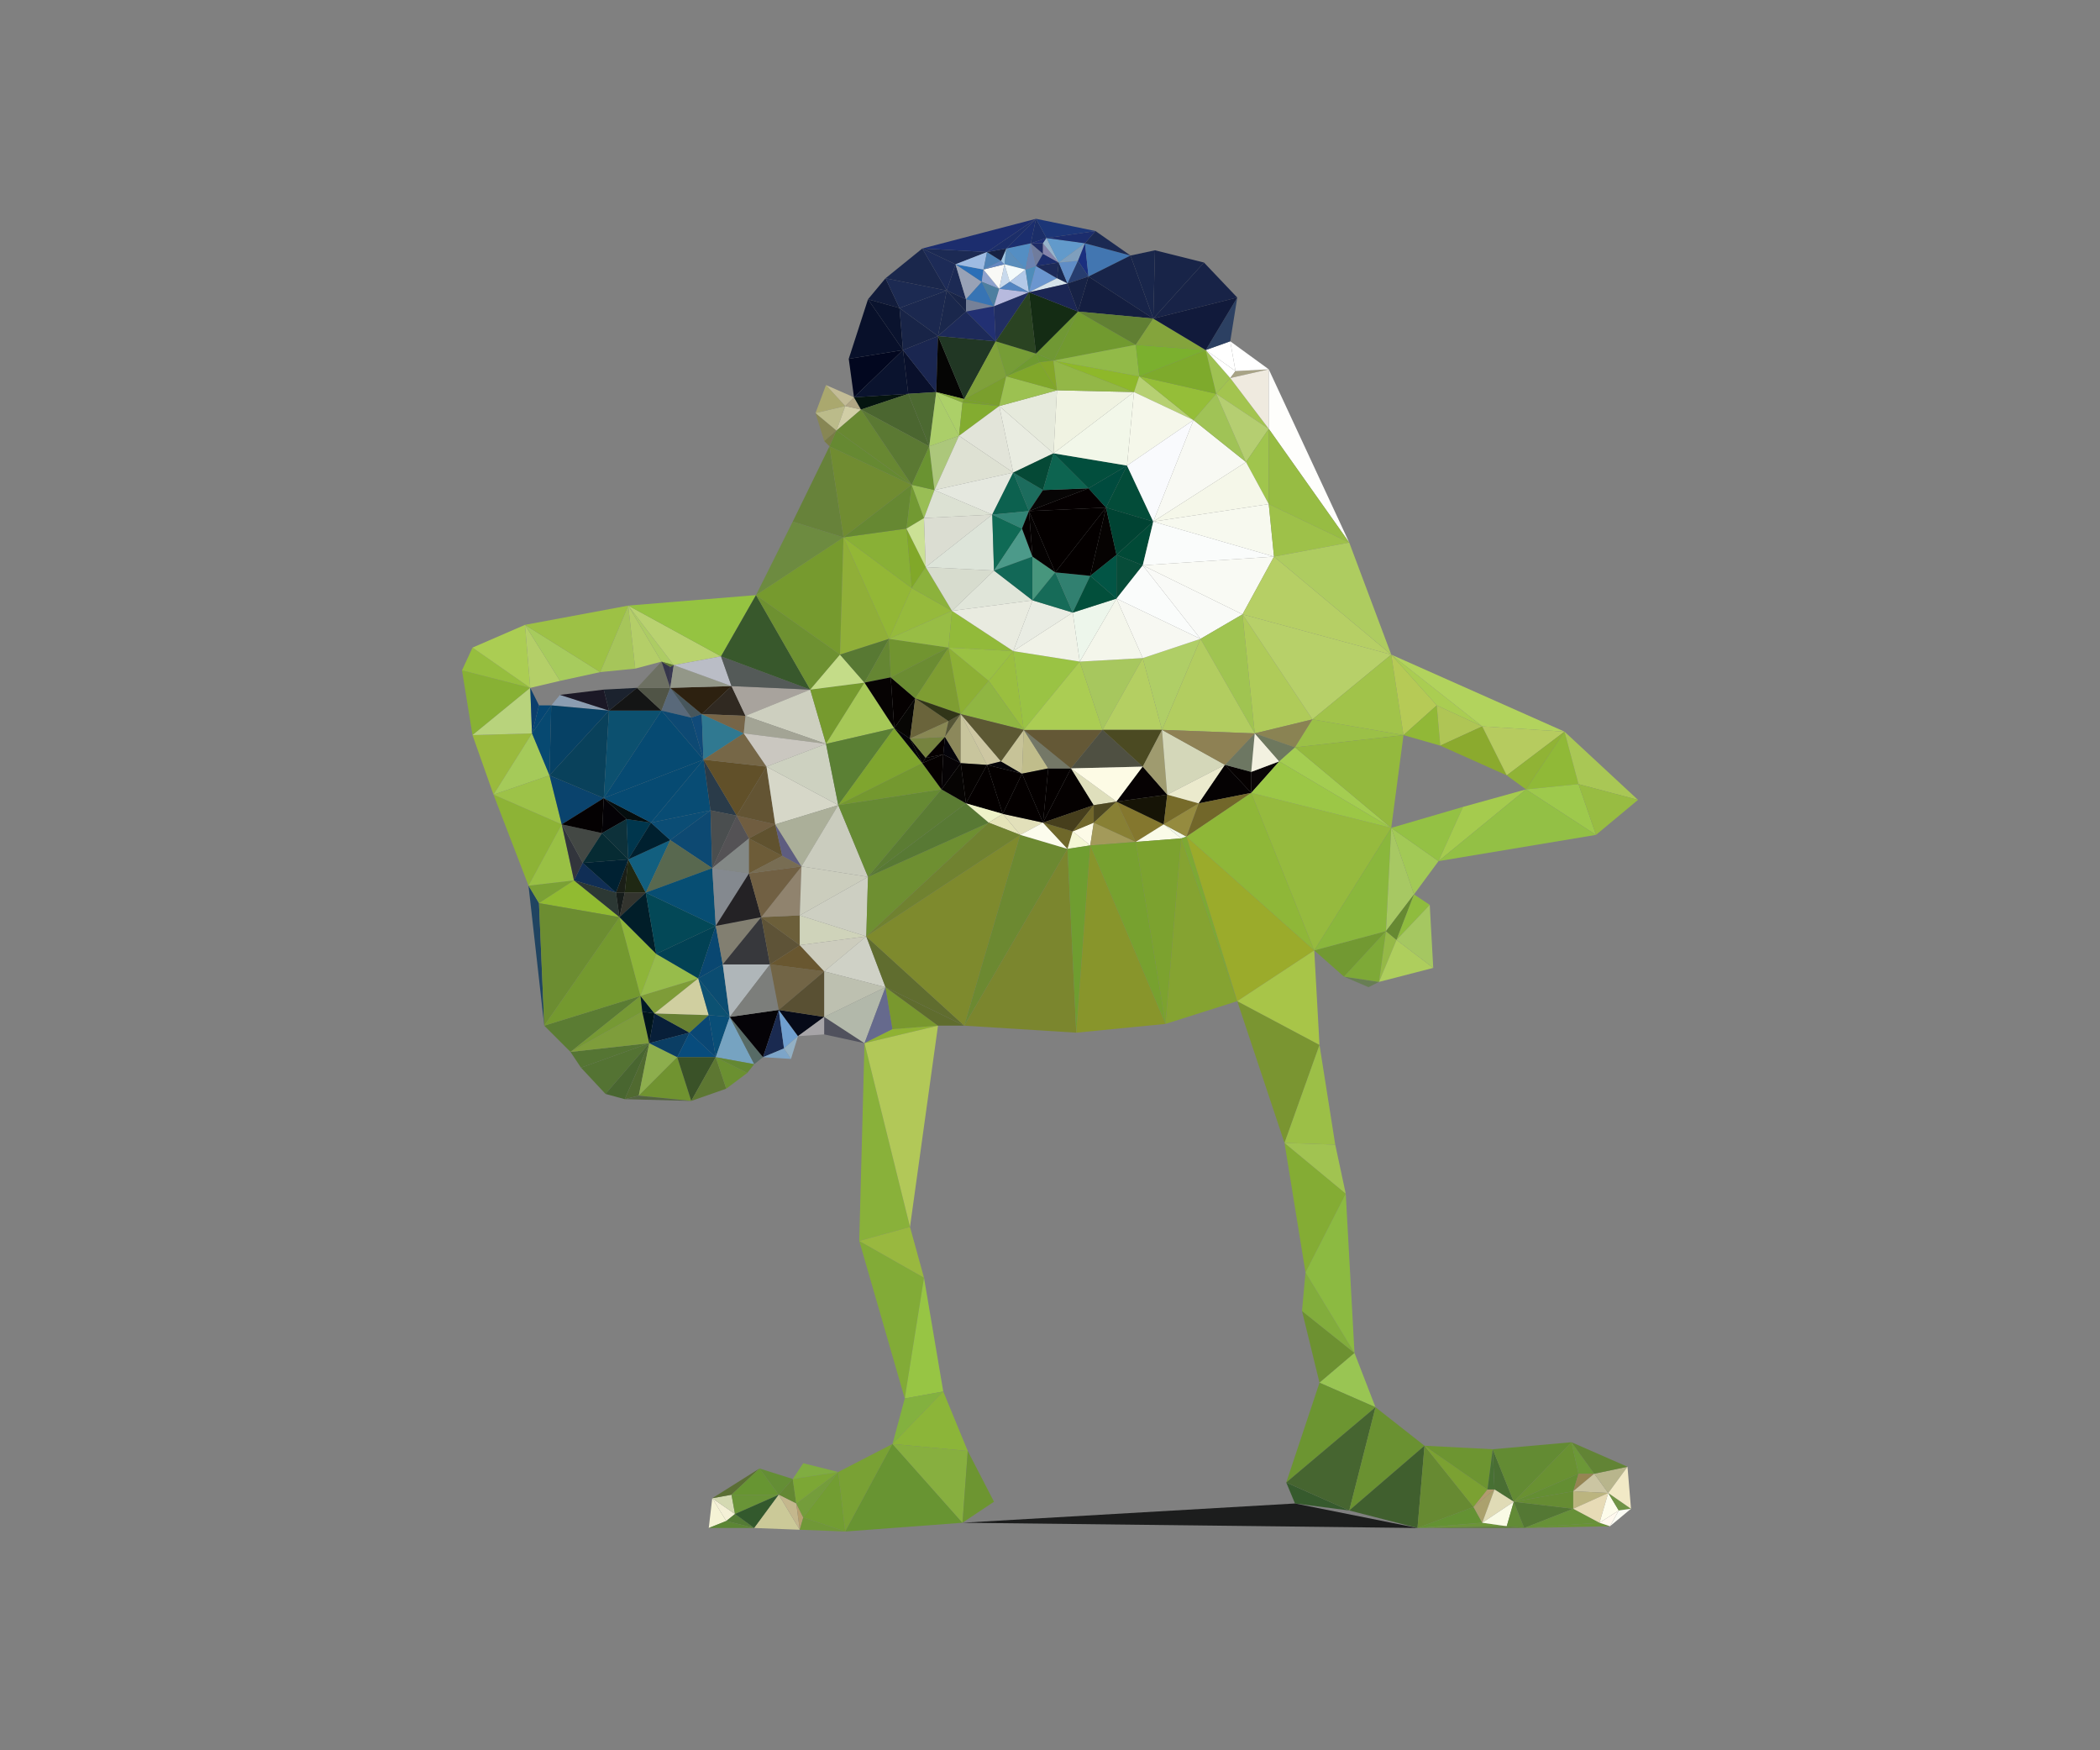 <?xml version="1.0" encoding="utf-8"?>
<!-- Generator: Adobe Illustrator 19.0.0, SVG Export Plug-In . SVG Version: 6.00 Build 0)  -->
<svg version="1.1" id="图层_1" xmlns="http://www.w3.org/2000/svg" xmlns:xlink="http://www.w3.org/1999/xlink" x="0px" y="0px"
	 width="1200px" height="1000px" viewBox="0 0 1200 1000" style="enable-background:new 0 0 1200 1000;" xml:space="preserve">
<rect x="0" y="0" width="1200" height="1000" fill="#808080" stroke="none"/>
<g>
	<polygon style="fill:#88B134;" points="264,383 270,420 303,393 	"/>
	<polygon style="fill:#96BE3E;" points="270,370 264,383 303,393 	"/>
	<polygon style="fill:#ABCD53;" points="300,357 270,370 303,393 	"/>
	<polygon style="fill:#9ABA3D;" points="270,420 282,454 304,419 	"/>
	<polygon style="fill:#B8D37C;" points="303,393 270,420 304,419 	"/>
	<polygon style="fill:#0C3F6D;" points="303,393 304,419 308,403 	"/>
	<polygon style="fill:#204461;" points="308,516 302,506 311,586 	"/>
	<polygon style="fill:#A5CA59;" points="304,419 282,454 314,443 	"/>
	<polygon style="fill:#054673;" points="308,403 304,419 315,403 	"/>
	<polygon style="fill:#074971;" points="304,419 314,443 315,403 	"/>
	<polygon style="fill:#B4CF68;" points="300,357 303,393 320,389 	"/>
	<polygon style="fill:#8DB336;" points="282,454 302,506 321,471 	"/>
	<polygon style="fill:#9DC248;" points="314,443 282,454 321,471 	"/>
	<polygon style="fill:#7BA134;" points="302,506 308,516 328,503 	"/>
	<polygon style="fill:#99C044;" points="321,471 302,506 328,503 	"/>
	<polygon style="fill:#32353C;" points="321,471 328,503 333,493 	"/>
	<polygon style="fill:#A7CB5D;" points="300,357 320,389 343,384 	"/>
	<polygon style="fill:#434844;" points="321,471 333,493 344,476 	"/>
	<polygon style="fill:#0A436D;" points="314,443 321,471 345,456 	"/>
	<polygon style="fill:#040102;" points="321,471 344,476 345,456 	"/>
	<polygon style="fill:#09415B;" points="314,443 345,456 348,406 	"/>
	<polygon style="fill:#8B9DB1;" points="320,397 315,403 348,406 	"/>
	<polygon style="fill:#1B1826;" points="345,394 320,397 348,406 	"/>
	<polygon style="fill:#064165;" points="315,403 314,443 348,406 	"/>
	<polygon style="fill:#102E55;" points="333,493 328,503 352,510 	"/>
	<polygon style="fill:#91BB31;" points="328,503 308,516 354,524 	"/>
	<polygon style="fill:#2C3834;" points="352,510 328,503 354,524 	"/>
	<polygon style="fill:#6C8D31;" points="308,516 311,586 354,524 	"/>
	<polygon style="fill:#161C1B;" points="352,510 354,524 357,510 	"/>
	<polygon style="fill:#040206;" points="345,456 344,476 358,468 	"/>
	<polygon style="fill:#9DC145;" points="300,357 343,384 359,346 	"/>
	<polygon style="fill:#0D313A;" points="358,468 344,476 359,491 	"/>
	<polygon style="fill:#1A1E17;" points="352,510 357,510 359,491 	"/>
	<polygon style="fill:#062B33;" points="344,476 333,493 359,491 	"/>
	<polygon style="fill:#002132;" points="333,493 352,510 359,491 	"/>
	<polygon style="fill:#A6C55A;" points="359,346 343,384 363,382 	"/>
	<polygon style="fill:#1B222E;" points="345,394 348,406 364,393 	"/>
	<polygon style="fill:#5B7C33;" points="311,586 326,601 366,569 	"/>
	<polygon style="fill:#74992F;" points="354,524 311,586 366,569 	"/>
	<polygon style="fill:#769934;" points="366,569 326,601 367,578 	"/>
	<polygon style="fill:#1F2813;" points="359,491 357,510 369,510 	"/>
	<polygon style="fill:#33342E;" points="357,510 354,524 369,510 	"/>
	<polygon style="fill:#547333;" points="332,610 346,625 371,596 	"/>
	<polygon style="fill:#557533;" points="326,601 332,610 371,596 	"/>
	<polygon style="fill:#7E9D3B;" points="367,578 326,601 371,596 	"/>
	<polygon style="fill:#496630;" points="346,625 357,628 371,596 	"/>
	<polygon style="fill:#506A30;" points="357,628 365,626 371,596 	"/>
	<polygon style="fill:#00364D;" points="358,468 359,491 372,470 	"/>
	<polygon style="fill:#040D0E;" points="345,456 358,468 372,470 	"/>
	<polygon style="fill:#001A26;" points="366,569 367,578 374,579 	"/>
	<polygon style="fill:#00151C;" points="367,578 371,596 374,579 	"/>
	<polygon style="fill:#8EB539;" points="354,524 366,569 375,545 	"/>
	<polygon style="fill:#011E29;" points="369,510 354,524 375,545 	"/>
	<polygon style="fill:#B4CE68;" points="359,346 363,382 378,378 	"/>
	<polygon style="fill:#0C506F;" points="348,406 345,456 378,406 	"/>
	<polygon style="fill:#141515;" points="364,393 348,406 378,406 	"/>
	<polygon style="fill:#125F7F;" points="359,491 369,510 383,480 	"/>
	<polygon style="fill:#00202F;" points="372,470 359,491 383,480 	"/>
	<polygon style="fill:#505446;" points="364,393 378,406 383,393 	"/>
	<polygon style="fill:#6D7062;" points="378,378 364,393 383,393 	"/>
	<polygon style="fill:#35354A;" points="383,381 378,378 383,393 	"/>
	<polygon style="fill:#373650;" points="383,381 383,393 385,380 	"/>
	<polygon style="fill:#ADCC64;" points="359,346 378,378 385,380 	"/>
	<polygon style="fill:#607732;" points="378,378 383,381 385,380 	"/>
	<polygon style="fill:#8DAE4D;" points="371,596 365,626 387,604 	"/>
	<polygon style="fill:#081F39;" points="374,579 371,596 394,590 	"/>
	<polygon style="fill:#0B3E64;" points="371,596 387,604 394,590 	"/>
	<polygon style="fill:#709330;" points="387,604 365,626 395,629 	"/>
	<polygon style="fill:#546441;" points="365,626 357,628 395,629 	"/>
	<polygon style="fill:#59697A;" points="383,393 378,406 395,410 	"/>
	<polygon style="fill:#7E9C38;" points="366,569 374,579 399,559 	"/>
	<polygon style="fill:#97BC4B;" points="375,545 366,569 399,559 	"/>
	<polygon style="fill:#47565C;" points="383,393 395,410 401,408 	"/>
	<polygon style="fill:#104A79;" points="401,408 395,410 402,434 	"/>
	<polygon style="fill:#0D4973;" points="395,410 378,406 402,434 	"/>
	<polygon style="fill:#064A72;" points="345,456 372,470 402,434 	"/>
	<polygon style="fill:#064A72;" points="378,406 345,456 402,434 	"/>
	<polygon style="fill:#667F32;" points="374,579 394,590 405,580 	"/>
	<polygon style="fill:#D0CFA0;" points="399,559 374,579 405,580 	"/>
	<polygon style="fill:#0B4D75;" points="372,470 383,480 406,463 	"/>
	<polygon style="fill:#084C74;" points="402,434 372,470 406,463 	"/>
	<polygon style="fill:#0D4972;" points="406,463 383,480 407,496 	"/>
	<polygon style="fill:#58684F;" points="383,480 369,510 407,496 	"/>
	<polygon style="fill:#0A4774;" points="405,580 394,590 409,604 	"/>
	<polygon style="fill:#084C7D;" points="394,590 387,604 409,604 	"/>
	<polygon style="fill:#3A5228;" points="387,604 395,629 409,604 	"/>
	<polygon style="fill:#024154;" points="375,545 399,559 409,529 	"/>
	<polygon style="fill:#034857;" points="369,510 375,545 409,529 	"/>
	<polygon style="fill:#074E73;" points="407,496 369,510 409,529 	"/>
	<polygon style="fill:#B9D270;" points="359,346 385,380 412,375 	"/>
	<polygon style="fill:#094771;" points="409,529 399,559 413,551 	"/>
	<polygon style="fill:#5D7732;" points="409,604 395,629 415,622 	"/>
	<polygon style="fill:#F5F3D5;" points="407,856 405,873 415,869 	"/>
	<polygon style="fill:#094E77;" points="405,580 409,604 417,581 	"/>
	<polygon style="fill:#0C5172;" points="399,559 405,580 417,581 	"/>
	<polygon style="fill:#0B4C71;" points="413,551 399,559 417,581 	"/>
	<polygon style="fill:#2D2110;" points="383,393 401,408 418,392 	"/>
	<polygon style="fill:#939788;" points="385,380 383,393 418,392 	"/>
	<polygon style="fill:#BABDC6;" points="412,375 385,380 418,392 	"/>
	<polygon style="fill:#F4F0D6;" points="407,856 415,869 420,865 	"/>
	<polygon style="fill:#D4D9B2;" points="418,854 407,856 420,865 	"/>
	<polygon style="fill:#2A3B49;" points="402,434 406,463 421,466 	"/>
	<polygon style="fill:#4A4E4F;" points="406,463 407,496 421,466 	"/>
	<polygon style="fill:#307991;" points="401,408 402,434 425,419 	"/>
	<polygon style="fill:#302921;" points="418,392 401,408 426,409 	"/>
	<polygon style="fill:#766548;" points="401,408 425,419 426,409 	"/>
	<polygon style="fill:#6B9031;" points="409,604 415,622 427,613 	"/>
	<polygon style="fill:#545255;" points="421,466 407,496 428,479 	"/>
	<polygon style="fill:#84898F;" points="407,496 409,529 428,499 	"/>
	<polygon style="fill:#838886;" points="428,479 407,496 428,499 	"/>
	<polygon style="fill:#547C35;" points="420,865 415,869 431,873 	"/>
	<polygon style="fill:#5C8634;" points="415,869 405,873 431,873 	"/>
	<polygon style="fill:#76A3C1;" points="417,581 409,604 431,608 	"/>
	<polygon style="fill:#648833;" points="409,604 427,613 431,608 	"/>
	<polygon style="fill:#95C341;" points="359,346 412,375 432,340 	"/>
	<polygon style="fill:#5B6E34;" points="407,856 418,854 434,839 	"/>
	<polygon style="fill:#827F71;" points="409,529 413,551 435,524 	"/>
	<polygon style="fill:#242225;" points="428,499 409,529 435,524 	"/>
	<polygon style="fill:#576B66;" points="417,581 431,608 436,604 	"/>
	<polygon style="fill:#615029;" points="402,434 421,466 438,438 	"/>
	<polygon style="fill:#766747;" points="425,419 402,434 438,438 	"/>
	<polygon style="fill:#AFB6B9;" points="413,551 417,581 440,551 	"/>
	<polygon style="fill:#37383C;" points="435,524 413,551 440,551 	"/>
	<polygon style="fill:#705D40;" points="421,466 428,479 443,471 	"/>
	<polygon style="fill:#635433;" points="438,438 421,466 443,471 	"/>
	<polygon style="fill:#679532;" points="434,839 418,854 445,854 	"/>
	<polygon style="fill:#699437;" points="418,854 420,865 445,854 	"/>
	<polygon style="fill:#33592D;" points="420,865 431,873 445,854 	"/>
	<polygon style="fill:#050307;" points="417,581 436,604 445,577 	"/>
	<polygon style="fill:#7C7E7B;" points="440,551 417,581 445,577 	"/>
	<polygon style="fill:#6D5C38;" points="428,479 428,499 447,489 	"/>
	<polygon style="fill:#60522F;" points="443,471 428,479 447,489 	"/>
	<polygon style="fill:#1A2A50;" points="445,577 436,604 448,599 	"/>
	<polygon style="fill:#7DA5C9;" points="448,599 436,604 452,605 	"/>
	<polygon style="fill:#648E35;" points="434,839 445,854 453,845 	"/>
	<polygon style="fill:#648833;" points="453,845 445,854 455,859 	"/>
	<polygon style="fill:#709FCF;" points="445,577 448,599 456,592 	"/>
	<polygon style="fill:#93B0C4;" points="448,599 452,605 456,592 	"/>
	<polygon style="fill:#5E5337;" points="435,524 440,551 457,540 	"/>
	<polygon style="fill:#CBC998;" points="445,854 431,873 457,874 	"/>
	<polygon style="fill:#C4B78D;" points="455,859 445,854 457,874 	"/>
	<polygon style="fill:#6C5F3A;" points="435,524 457,540 457,523 	"/>
	<polygon style="fill:#90836E;" points="435,524 457,523 458,495 	"/>
	<polygon style="fill:#5E5D80;" points="443,471 447,489 458,495 	"/>
	<polygon style="fill:#716043;" points="428,499 435,524 458,495 	"/>
	<polygon style="fill:#786D53;" points="447,489 428,499 458,495 	"/>
	<polygon style="fill:#B7A071;" points="455,859 457,874 459,867 	"/>
	<polygon style="fill:#A8A39D;" points="418,392 426,409 463,394 	"/>
	<polygon style="fill:#545A58;" points="412,375 418,392 463,394 	"/>
	<polygon style="fill:#38582C;" points="432,340 412,375 463,394 	"/>
	<polygon style="fill:#726546;" points="440,551 445,577 471,555 	"/>
	<polygon style="fill:#695730;" points="457,540 440,551 471,555 	"/>
	<polygon style="fill:#060A18;" points="445,577 456,592 471,581 	"/>
	<polygon style="fill:#595033;" points="471,555 445,577 471,581 	"/>
	<polygon style="fill:#A6A4A7;" points="471,581 456,592 471,591 	"/>
	<polygon style="fill:#CDCFBF;" points="463,394 426,409 472,425 	"/>
	<polygon style="fill:#A3A495;" points="426,409 425,419 472,425 	"/>
	<polygon style="fill:#CAC7C0;" points="425,419 438,438 472,425 	"/>
	<polygon style="fill:#878654;" points="466,236 471,252 478,246 	"/>
	<polygon style="fill:#797B46;" points="471,252 474,255 478,246 	"/>
	<polygon style="fill:#749D3B;" points="455,859 459,867 479,841 	"/>
	<polygon style="fill:#7CA735;" points="453,845 455,859 479,841 	"/>
	<polygon style="fill:#80AD41;" points="459,836 453,845 479,841 	"/>
	<polygon style="fill:#D6D7C8;" points="438,438 443,471 479,460 	"/>
	<polygon style="fill:#CDD1C0;" points="472,425 438,438 479,460 	"/>
	<polygon style="fill:#ABAF99;" points="443,471 458,495 479,460 	"/>
	<polygon style="fill:#6E9131;" points="432,340 463,394 480,374 	"/>
	<polygon style="fill:#6D8B40;" points="453,298 432,340 482,307 	"/>
	<polygon style="fill:#769A2E;" points="432,340 480,374 482,307 	"/>
	<polygon style="fill:#67823A;" points="474,255 453,298 482,307 	"/>
	<polygon style="fill:#709837;" points="459,867 457,874 483,875 	"/>
	<polygon style="fill:#729D32;" points="479,841 459,867 483,875 	"/>
	<polygon style="fill:#AAA86E;" points="472,220 466,236 483,232 	"/>
	<polygon style="fill:#BBBB8A;" points="466,236 478,246 483,232 	"/>
	<polygon style="fill:#C3BC96;" points="472,220 483,232 488,227 	"/>
	<polygon style="fill:#D1CEA6;" points="483,232 478,246 492,234 	"/>
	<polygon style="fill:#B0A684;" points="488,227 483,232 492,234 	"/>
	<polygon style="fill:#50515D;" points="471,581 471,591 494,596 	"/>
	<polygon style="fill:#769A2E;" points="463,394 472,425 494,390 	"/>
	<polygon style="fill:#C4DC88;" points="480,374 463,394 494,390 	"/>
	<polygon style="fill:#CFD3BA;" points="457,523 457,540 495,535 	"/>
	<polygon style="fill:#CCCCBD;" points="457,540 471,555 495,535 	"/>
	<polygon style="fill:#CACCBE;" points="479,460 458,495 496,501 	"/>
	<polygon style="fill:#CBCDBD;" points="458,495 457,523 496,501 	"/>
	<polygon style="fill:#CDCFC2;" points="457,523 495,535 496,501 	"/>
	<polygon style="fill:#CFD1C6;" points="495,535 471,555 506,564 	"/>
	<polygon style="fill:#BDC0B0;" points="471,555 471,581 506,564 	"/>
	<polygon style="fill:#B2B8AA;" points="471,581 494,596 506,564 	"/>
	<polygon style="fill:#90AF38;" points="482,307 480,374 508,365 	"/>
	<polygon style="fill:#587933;" points="480,374 494,390 508,365 	"/>
	<polygon style="fill:#658633;" points="508,365 494,390 509,387 	"/>
	<polygon style="fill:#79A134;" points="479,841 483,875 510,825 	"/>
	<polygon style="fill:#666A8D;" points="506,564 494,596 510,588 	"/>
	<polygon style="fill:#A6C857;" points="494,390 472,425 511,416 	"/>
	<polygon style="fill:#060303;" points="509,387 494,390 511,416 	"/>
	<polygon style="fill:#5B8034;" points="472,425 479,460 511,416 	"/>
	<polygon style="fill:#121C3B;" points="506,159 496,171 514,176 	"/>
	<polygon style="fill:#02071F;" points="485,205 488,227 516,200 	"/>
	<polygon style="fill:#08102A;" points="496,171 485,205 516,200 	"/>
	<polygon style="fill:#0A132E;" points="514,176 496,171 516,200 	"/>
	<polygon style="fill:#05140F;" points="488,227 492,234 519,225 	"/>
	<polygon style="fill:#0A132E;" points="516,200 488,227 519,225 	"/>
	<polygon style="fill:#89B13A;" points="494,596 491,709 520,701 	"/>
	<polygon style="fill:#93B736;" points="482,307 508,365 521,336 	"/>
	<polygon style="fill:#89B036;" points="518,302 482,307 521,336 	"/>
	<polygon style="fill:#708C31;" points="474,255 482,307 521,277 	"/>
	<polygon style="fill:#668832;" points="482,307 518,302 521,277 	"/>
	<polygon style="fill:#668932;" points="478,246 474,255 521,277 	"/>
	<polygon style="fill:#688832;" points="492,234 478,246 521,277 	"/>
	<polygon style="fill:#050101;" points="509,387 511,416 523,399 	"/>
	<polygon style="fill:#070604;" points="511,416 520,422 523,399 	"/>
	<polygon style="fill:#7FA52E;" points="511,416 479,460 527,436 	"/>
	<polygon style="fill:#040407;" points="520,422 511,416 527,436 	"/>
	<polygon style="fill:#82AB37;" points="491,709 517,799 528,730 	"/>
	<polygon style="fill:#99B83F;" points="520,701 491,709 528,730 	"/>
	<polygon style="fill:#729932;" points="521,277 518,302 528,296 	"/>
	<polygon style="fill:#81A829;" points="518,302 521,336 529,324 	"/>
	<polygon style="fill:#CBE195;" points="528,296 518,302 529,324 	"/>
	<polygon style="fill:#060305;" points="520,422 527,436 529,433 	"/>
	<polygon style="fill:#4B6630;" points="519,225 492,234 531,255 	"/>
	<polygon style="fill:#5B7933;" points="492,234 521,277 531,255 	"/>
	<polygon style="fill:#99BE55;" points="521,277 528,296 534,280 	"/>
	<polygon style="fill:#6A9331;" points="531,255 521,277 534,280 	"/>
	<polygon style="fill:#09102B;" points="516,200 519,225 535,224 	"/>
	<polygon style="fill:#4C6931;" points="519,225 531,255 535,224 	"/>
	<polygon style="fill:#79982E;" points="506,564 510,588 536,586 	"/>
	<polygon style="fill:#8FB233;" points="510,588 494,596 536,586 	"/>
	<polygon style="fill:#B2C858;" points="494,596 520,701 536,586 	"/>
	<polygon style="fill:#182447;" points="514,176 516,200 536,192 	"/>
	<polygon style="fill:#1A2650;" points="516,200 535,224 536,192 	"/>
	<polygon style="fill:#668A33;" points="479,460 496,501 538,451 	"/>
	<polygon style="fill:#74982F;" points="527,436 479,460 538,451 	"/>
	<polygon style="fill:#97C544;" points="528,730 517,799 539,795 	"/>
	<polygon style="fill:#83B13F;" points="517,799 510,825 539,795 	"/>
	<polygon style="fill:#050202;" points="529,433 527,436 539,431 	"/>
	<polygon style="fill:#050101;" points="527,436 538,451 539,431 	"/>
	<polygon style="fill:#76833F;" points="520,422 529,433 540,421 	"/>
	<polygon style="fill:#050000;" points="529,433 539,431 540,421 	"/>
	<polygon style="fill:#1B284F;" points="514,176 536,192 541,166 	"/>
	<polygon style="fill:#1C2A52;" points="506,159 514,176 541,166 	"/>
	<polygon style="fill:#1A274C;" points="527,142 506,159 541,166 	"/>
	<polygon style="fill:#719430;" points="508,365 509,387 542,370 	"/>
	<polygon style="fill:#6B8C32;" points="509,387 523,399 542,370 	"/>
	<polygon style="fill:#6A643B;" points="523,399 520,422 542,412 	"/>
	<polygon style="fill:#898854;" points="520,422 540,421 542,412 	"/>
	<polygon style="fill:#96BA3C;" points="521,336 508,365 544,349 	"/>
	<polygon style="fill:#98BD45;" points="508,365 542,370 544,349 	"/>
	<polygon style="fill:#8CB23C;" points="529,324 521,336 544,349 	"/>
	<polygon style="fill:#1D2B57;" points="527,142 541,166 546,151 	"/>
	<polygon style="fill:#ACC77B;" points="531,255 534,280 548,249 	"/>
	<polygon style="fill:#ABCE69;" points="535,224 531,255 548,249 	"/>
	<polygon style="fill:#565536;" points="542,412 540,421 549,408 	"/>
	<polygon style="fill:#7E9D32;" points="542,370 523,399 549,408 	"/>
	<polygon style="fill:#313518;" points="523,399 542,412 549,408 	"/>
	<polygon style="fill:#060305;" points="539,431 538,451 549,436 	"/>
	<polygon style="fill:#05040A;" points="540,421 539,431 549,436 	"/>
	<polygon style="fill:#8C885B;" points="549,408 540,421 549,436 	"/>
	<polygon style="fill:#689432;" points="510,825 483,875 550,870 	"/>
	<polygon style="fill:#ACD068;" points="535,224 548,249 550,230 	"/>
	<polygon style="fill:#606D2F;" points="495,535 506,564 551,586 	"/>
	<polygon style="fill:#5F6C2E;" points="506,564 536,586 551,586 	"/>
	<polygon style="fill:#050504;" points="536,192 535,224 551,228 	"/>
	<polygon style="fill:#87AD39;" points="535,224 550,230 551,228 	"/>
	<polygon style="fill:#1A274C;" points="541,166 536,192 552,178 	"/>
	<polygon style="fill:#1C2A54;" points="546,151 541,166 552,171 	"/>
	<polygon style="fill:#192548;" points="541,166 552,178 552,171 	"/>
	<polygon style="fill:#5B7C33;" points="538,451 496,501 552,459 	"/>
	<polygon style="fill:#060403;" points="549,436 538,451 552,459 	"/>
	<polygon style="fill:#8CB539;" points="539,795 510,825 553,829 	"/>
	<polygon style="fill:#87AF3F;" points="510,825 550,870 553,829 	"/>
	<polygon style="fill:#98A2B6;" points="546,151 552,171 561,161 	"/>
	<polygon style="fill:#2B6FB7;" points="546,151 561,161 562,154 	"/>
	<polygon style="fill:#1C2A54;" points="527,142 546,151 564,144 	"/>
	<polygon style="fill:#9EBBE2;" points="546,151 562,154 564,144 	"/>
	<polygon style="fill:#C8C59D;" points="549,408 549,436 564,437 	"/>
	<polygon style="fill:#050201;" points="549,436 552,459 564,437 	"/>
	<polygon style="fill:#8DB035;" points="542,370 549,408 565,389 	"/>
	<polygon style="fill:#6E8F31;" points="496,501 495,535 565,470 	"/>
	<polygon style="fill:#587934;" points="552,459 496,501 565,470 	"/>
	<polygon style="fill:#DCE1D3;" points="534,280 528,296 567,294 	"/>
	<polygon style="fill:#DBDDD2;" points="528,296 529,324 567,294 	"/>
	<polygon style="fill:#6D9531;" points="553,829 550,870 568,858 	"/>
	<polygon style="fill:#768198;" points="552,171 552,178 568,175 	"/>
	<polygon style="fill:#3774B4;" points="561,161 552,171 568,175 	"/>
	<polygon style="fill:#D7DCCE;" points="529,324 544,349 568,326 	"/>
	<polygon style="fill:#DDE4D9;" points="567,294 529,324 568,326 	"/>
	<polygon style="fill:#223073;" points="568,175 552,178 569,195 	"/>
	<polygon style="fill:#213724;" points="536,192 551,228 569,195 	"/>
	<polygon style="fill:#1D2A59;" points="552,178 536,192 569,195 	"/>
	<polygon style="fill:#8EA2CD;" points="562,154 561,161 571,165 	"/>
	<polygon style="fill:#4D7FA0;" points="561,161 568,175 571,165 	"/>
	<polygon style="fill:#83AC30;" points="550,230 548,249 571,232 	"/>
	<polygon style="fill:#79A02D;" points="551,228 550,230 571,232 	"/>
	<polygon style="fill:#4F82B5;" points="564,144 562,154 572,149 	"/>
	<polygon style="fill:#CDC7A2;" points="549,408 564,437 572,435 	"/>
	<polygon style="fill:#040000;" points="564,437 552,459 573,465 	"/>
	<polygon style="fill:#EEF3C8;" points="552,459 565,470 573,465 	"/>
	<polygon style="fill:#F9F9F6;" points="562,154 571,165 574,151 	"/>
	<polygon style="fill:#6588C1;" points="572,149 562,154 574,151 	"/>
	<polygon style="fill:#9EC5E3;" points="572,149 574,151 575,142 	"/>
	<polygon style="fill:#162142;" points="564,144 572,149 575,142 	"/>
	<polygon style="fill:#7FA13A;" points="569,195 551,228 575,215 	"/>
	<polygon style="fill:#7A9F2D;" points="551,228 571,232 575,215 	"/>
	<polygon style="fill:#C8D9EC;" points="574,151 571,165 577,161 	"/>
	<polygon style="fill:#92BA3A;" points="544,349 542,370 579,372 	"/>
	<polygon style="fill:#9AC143;" points="542,370 565,389 579,372 	"/>
	<polygon style="fill:#E2E4D9;" points="571,232 548,249 579,270 	"/>
	<polygon style="fill:#DEE1D3;" points="548,249 534,280 579,270 	"/>
	<polygon style="fill:#E5E8DF;" points="534,280 567,294 579,270 	"/>
	<polygon style="fill:#E5E4B9;" points="573,465 565,470 583,477 	"/>
	<polygon style="fill:#7E8A2D;" points="495,535 551,586 583,477 	"/>
	<polygon style="fill:#708230;" points="565,470 495,535 583,477 	"/>
	<polygon style="fill:#0F6A55;" points="567,294 568,326 584,302 	"/>
	<polygon style="fill:#060509;" points="572,435 564,437 584,442 	"/>
	<polygon style="fill:#040000;" points="564,437 573,465 584,442 	"/>
	<polygon style="fill:#9ABF3F;" points="579,372 565,389 585,417 	"/>
	<polygon style="fill:#C7C398;" points="572,435 584,442 585,417 	"/>
	<polygon style="fill:#90B642;" points="565,389 549,408 585,417 	"/>
	<polygon style="fill:#5C5833;" points="549,408 572,435 585,417 	"/>
	<polygon style="fill:#5A8EBC;" points="575,142 574,151 586,154 	"/>
	<polygon style="fill:#F3FAFB;" points="574,151 577,161 586,154 	"/>
	<polygon style="fill:#B3C9E8;" points="586,154 577,161 588,167 	"/>
	<polygon style="fill:#B7BADE;" points="571,165 568,175 588,167 	"/>
	<polygon style="fill:#5385C1;" points="577,161 571,165 588,167 	"/>
	<polygon style="fill:#212E62;" points="568,175 569,195 588,167 	"/>
	<polygon style="fill:#0C614F;" points="579,270 567,294 588,292 	"/>
	<polygon style="fill:#318475;" points="567,294 584,302 588,292 	"/>
	<polygon style="fill:#548EC3;" points="575,142 586,154 589,139 	"/>
	<polygon style="fill:#E0E5D9;" points="568,326 544,349 590,343 	"/>
	<polygon style="fill:#E9EBE0;" points="544,349 579,372 590,343 	"/>
	<polygon style="fill:#4C9A8A;" points="584,302 568,326 590,318 	"/>
	<polygon style="fill:#126857;" points="568,326 590,343 590,318 	"/>
	<polygon style="fill:#050101;" points="588,292 584,302 590,318 	"/>
	<polygon style="fill:#1B2E6E;" points="575,142 589,139 592,125 	"/>
	<polygon style="fill:#1C2D6E;" points="527,142 564,144 592,125 	"/>
	<polygon style="fill:#1C2E69;" points="564,144 575,142 592,125 	"/>
	<polygon style="fill:#4E8CB9;" points="586,154 588,167 592,152 	"/>
	<polygon style="fill:#6C83B1;" points="589,139 586,154 592,152 	"/>
	<polygon style="fill:#769D36;" points="569,195 575,215 592,202 	"/>
	<polygon style="fill:#2A4322;" points="588,167 569,195 592,202 	"/>
	<polygon style="fill:#6F9A30;" points="592,202 575,215 594,207 	"/>
	<polygon style="fill:#707C9D;" points="589,139 592,152 596,145 	"/>
	<polygon style="fill:#1E2B66;" points="589,139 596,145 596,139 	"/>
	<polygon style="fill:#1C6C5D;" points="579,270 588,292 596,280 	"/>
	<polygon style="fill:#E2E0BA;" points="573,465 583,477 596,470 	"/>
	<polygon style="fill:#040000;" points="584,442 573,465 596,470 	"/>
	<polygon style="fill:#1B2E68;" points="592,125 589,139 598,136 	"/>
	<polygon style="fill:#1C2B73;" points="589,139 596,139 598,136 	"/>
	<polygon style="fill:#C0BD8B;" points="585,417 584,442 599,439 	"/>
	<polygon style="fill:#040000;" points="584,442 596,470 599,439 	"/>
	<polygon style="fill:#6D9A30;" points="592,202 594,207 602,206 	"/>
	<polygon style="fill:#E9ECE1;" points="571,232 579,270 602,259 	"/>
	<polygon style="fill:#054936;" points="579,270 596,280 602,259 	"/>
	<polygon style="fill:#47967D;" points="590,318 590,343 603,327 	"/>
	<polygon style="fill:#050202;" points="588,292 590,318 603,327 	"/>
	<polygon style="fill:#6B96CF;" points="592,152 588,167 604,159 	"/>
	<polygon style="fill:#84A729;" points="602,206 594,207 604,223 	"/>
	<polygon style="fill:#E6EADC;" points="571,232 602,259 604,223 	"/>
	<polygon style="fill:#9CC151;" points="575,215 571,232 604,223 	"/>
	<polygon style="fill:#80A72A;" points="594,207 575,215 604,223 	"/>
	<polygon style="fill:#1C2D6D;" points="596,145 592,152 605,150 	"/>
	<polygon style="fill:#1D2A58;" points="592,152 604,159 605,150 	"/>
	<polygon style="fill:#8584AB;" points="596,139 596,145 605,150 	"/>
	<polygon style="fill:#97B3CC;" points="598,136 596,139 605,150 	"/>
	<polygon style="fill:#192851;" points="605,150 604,159 610,162 	"/>
	<polygon style="fill:#D5E2EA;" points="604,159 588,167 610,162 	"/>
	<polygon style="fill:#6C8931;" points="583,477 551,586 610,485 	"/>
	<polygon style="fill:#FCFCED;" points="596,470 583,477 610,485 	"/>
	<polygon style="fill:#040000;" points="599,439 596,470 612,439 	"/>
	<polygon style="fill:#747867;" points="585,417 599,439 612,439 	"/>
	<polygon style="fill:#E9ECE3;" points="590,343 579,372 613,350 	"/>
	<polygon style="fill:#166B58;" points="603,327 590,343 613,350 	"/>
	<polygon style="fill:#6F682A;" points="596,470 610,485 613,475 	"/>
	<polygon style="fill:#7B862E;" points="610,485 551,586 615,590 	"/>
	<polygon style="fill:#608DC6;" points="605,150 610,162 616,149 	"/>
	<polygon style="fill:#709834;" points="592,202 602,206 616,178 	"/>
	<polygon style="fill:#142C14;" points="588,167 592,202 616,178 	"/>
	<polygon style="fill:#1B2654;" points="610,162 588,167 616,178 	"/>
	<polygon style="fill:#9AC344;" points="579,372 585,417 617,378 	"/>
	<polygon style="fill:#F0F2E7;" points="613,350 579,372 617,378 	"/>
	<polygon style="fill:#629ACB;" points="598,136 605,150 620,139 	"/>
	<polygon style="fill:#7F9FBD;" points="605,150 616,149 620,139 	"/>
	<polygon style="fill:#1A2F7F;" points="620,139 616,149 622,158 	"/>
	<polygon style="fill:#273D6F;" points="616,149 610,162 622,158 	"/>
	<polygon style="fill:#172245;" points="610,162 616,178 622,158 	"/>
	<polygon style="fill:#070505;" points="596,280 588,292 622,279 	"/>
	<polygon style="fill:#0D6450;" points="602,259 596,280 622,279 	"/>
	<polygon style="fill:#318070;" points="603,327 613,350 623,329 	"/>
	<polygon style="fill:#F5F7D5;" points="613,475 610,485 623,483 	"/>
	<polygon style="fill:#6F9D30;" points="610,485 615,590 623,483 	"/>
	<polygon style="fill:#050101;" points="612,439 596,470 625,460 	"/>
	<polygon style="fill:#463E1C;" points="596,470 613,475 625,460 	"/>
	<polygon style="fill:#FDFBE7;" points="613,475 623,483 625,470 	"/>
	<polygon style="fill:#71672B;" points="625,460 613,475 625,470 	"/>
	<polygon style="fill:#1C3677;" points="592,125 598,136 626,132 	"/>
	<polygon style="fill:#1C2D6D;" points="598,136 620,139 626,132 	"/>
	<polygon style="fill:#645836;" points="585,417 612,439 630,417 	"/>
	<polygon style="fill:#ABCD53;" points="617,378 585,417 630,417 	"/>
	<polygon style="fill:#040000;" points="603,327 623,329 632,290 	"/>
	<polygon style="fill:#040000;" points="588,292 603,327 632,290 	"/>
	<polygon style="fill:#050001;" points="622,279 588,292 632,290 	"/>
	<polygon style="fill:#EDF6EB;" points="613,350 617,378 638,342 	"/>
	<polygon style="fill:#024F3B;" points="623,329 613,350 638,342 	"/>
	<polygon style="fill:#060302;" points="632,290 623,329 638,317 	"/>
	<polygon style="fill:#025545;" points="623,329 638,342 638,317 	"/>
	<polygon style="fill:#DFDFBC;" points="612,439 625,460 638,458 	"/>
	<polygon style="fill:#4E4821;" points="625,460 625,470 638,458 	"/>
	<polygon style="fill:#004B3E;" points="622,279 632,290 644,266 	"/>
	<polygon style="fill:#024E3D;" points="602,259 622,279 644,266 	"/>
	<polygon style="fill:#4276B1;" points="620,139 622,158 646,146 	"/>
	<polygon style="fill:#1B2952;" points="626,132 620,139 646,146 	"/>
	<polygon style="fill:#F0F3E2;" points="604,223 602,259 648,224 	"/>
	<polygon style="fill:#F2F7E9;" points="602,259 644,266 648,224 	"/>
	<polygon style="fill:#93B747;" points="602,206 604,223 648,224 	"/>
	<polygon style="fill:#719A2F;" points="616,178 602,206 649,197 	"/>
	<polygon style="fill:#A39A5A;" points="625,470 623,483 649,481 	"/>
	<polygon style="fill:#888034;" points="638,458 625,470 649,481 	"/>
	<polygon style="fill:#8EB82A;" points="602,206 648,224 651,215 	"/>
	<polygon style="fill:#92BA48;" points="649,197 602,206 651,215 	"/>
	<polygon style="fill:#A7C75E;" points="617,378 630,417 653,376 	"/>
	<polygon style="fill:#F4F6EB;" points="638,342 617,378 653,376 	"/>
	<polygon style="fill:#074C39;" points="638,317 638,342 653,323 	"/>
	<polygon style="fill:#4F5042;" points="630,417 612,439 653,438 	"/>
	<polygon style="fill:#FDFBE5;" points="612,439 638,458 653,438 	"/>
	<polygon style="fill:#182449;" points="646,146 622,158 659,182 	"/>
	<polygon style="fill:#141E40;" points="622,158 616,178 659,182 	"/>
	<polygon style="fill:#618033;" points="616,178 649,197 659,182 	"/>
	<polygon style="fill:#034C39;" points="644,266 632,290 659,298 	"/>
	<polygon style="fill:#004333;" points="632,290 638,317 659,298 	"/>
	<polygon style="fill:#014A37;" points="638,317 653,323 659,298 	"/>
	<polygon style="fill:#19264B;" points="646,146 659,182 660,143 	"/>
	<polygon style="fill:#B4CF62;" points="653,376 630,417 664,417 	"/>
	<polygon style="fill:#4B4A22;" points="630,417 653,438 664,417 	"/>
	<polygon style="fill:#84772E;" points="638,458 649,481 665,471 	"/>
	<polygon style="fill:#88952B;" points="623,483 615,590 666,585 	"/>
	<polygon style="fill:#77A12F;" points="649,481 623,483 666,585 	"/>
	<polygon style="fill:#060203;" points="653,438 638,458 667,454 	"/>
	<polygon style="fill:#161406;" points="638,458 665,471 667,454 	"/>
	<polygon style="fill:#9F9B6F;" points="664,417 653,438 667,454 	"/>
	<polygon style="fill:#FAFBE8;" points="665,471 649,481 675,479 	"/>
	<polygon style="fill:#7CA22F;" points="649,481 666,585 675,479 	"/>
	<polygon style="fill:#F2F7E8;" points="665,471 675,479 678,478 	"/>
	<polygon style="fill:#B6D072;" points="651,215 648,224 682,240 	"/>
	<polygon style="fill:#F5F7EA;" points="648,224 644,266 682,240 	"/>
	<polygon style="fill:#F9FAFD;" points="644,266 659,298 682,240 	"/>
	<polygon style="fill:#776B2A;" points="667,454 665,471 685,459 	"/>
	<polygon style="fill:#958B3F;" points="665,471 678,478 685,459 	"/>
	<polygon style="fill:#AFCE66;" points="653,376 664,417 686,365 	"/>
	<polygon style="fill:#F7F8F2;" points="638,342 653,376 686,365 	"/>
	<polygon style="fill:#FAFCFB;" points="653,323 638,342 686,365 	"/>
	<polygon style="fill:#182448;" points="660,143 659,182 688,150 	"/>
	<polygon style="fill:#7BB02E;" points="649,197 651,215 689,200 	"/>
	<polygon style="fill:#84A43C;" points="659,182 649,197 689,200 	"/>
	<polygon style="fill:#95BE38;" points="651,215 682,240 695,225 	"/>
	<polygon style="fill:#7EAA2C;" points="689,200 651,215 695,225 	"/>
	<polygon style="fill:#D4D7B9;" points="664,417 667,454 700,437 	"/>
	<polygon style="fill:#EBEACD;" points="667,454 685,459 700,437 	"/>
	<polygon style="fill:#9FC252;" points="689,200 695,225 703,216 	"/>
	<polygon style="fill:#FFFFFF;" points="689,200 703,216 706,212 	"/>
	<polygon style="fill:#FFFFFF;" points="703,195 689,200 706,212 	"/>
	<polygon style="fill:#85A331;" points="675,479 666,585 707,572 	"/>
	<polygon style="fill:#7DA934;" points="678,478 675,479 707,572 	"/>
	<polygon style="fill:#2C4062;" points="689,200 703,195 707,170 	"/>
	<polygon style="fill:#182347;" points="688,150 659,182 707,170 	"/>
	<polygon style="fill:#111A3B;" points="659,182 689,200 707,170 	"/>
	<polygon style="fill:#F9FAF7;" points="653,323 686,365 710,351 	"/>
	<polygon style="fill:#F8F9F3;" points="682,240 659,298 712,264 	"/>
	<polygon style="fill:#A0C356;" points="695,225 682,240 712,264 	"/>
	<polygon style="fill:#050203;" points="700,437 685,459 715,453 	"/>
	<polygon style="fill:#72672A;" points="685,459 678,478 715,453 	"/>
	<polygon style="fill:#050101;" points="700,437 715,453 715,441 	"/>
	<polygon style="fill:#A0C451;" points="710,351 686,365 717,419 	"/>
	<polygon style="fill:#6D7762;" points="700,437 715,441 717,419 	"/>
	<polygon style="fill:#B2CD60;" points="686,365 664,417 717,419 	"/>
	<polygon style="fill:#8E8154;" points="664,417 700,437 717,419 	"/>
	<polygon style="fill:#A3C44F;" points="703,216 695,225 725,245 	"/>
	<polygon style="fill:#B5CE71;" points="695,225 712,264 725,245 	"/>
	<polygon style="fill:#A8A386;" points="706,212 703,216 725,211 	"/>
	<polygon style="fill:#EFEADF;" points="703,216 725,245 725,211 	"/>
	<polygon style="fill:#FFFFFF;" points="703,195 706,212 725,211 	"/>
	<polygon style="fill:#A0C54D;" points="725,245 712,264 725,288 	"/>
	<polygon style="fill:#F5F7E9;" points="712,264 659,298 725,288 	"/>
	<polygon style="fill:#F7F9EF;" points="725,288 659,298 728,318 	"/>
	<polygon style="fill:#FAFCFB;" points="659,298 653,323 728,318 	"/>
	<polygon style="fill:#F9FAF4;" points="653,323 710,351 728,318 	"/>
	<polygon style="fill:#090506;" points="715,441 715,453 731,435 	"/>
	<polygon style="fill:#F3F1E0;" points="717,419 715,441 731,435 	"/>
	<polygon style="fill:#6E785E;" points="717,419 731,435 740,427 	"/>
	<polygon style="fill:#AFCB59;" points="710,351 717,419 750,411 	"/>
	<polygon style="fill:#8A8353;" points="717,419 740,427 750,411 	"/>
	<polygon style="fill:#9BAB2B;" points="678,478 707,572 751,543 	"/>
	<polygon style="fill:#8FB738;" points="715,453 678,478 751,543 	"/>
	<polygon style="fill:#7A9531;" points="707,572 734,653 754,597 	"/>
	<polygon style="fill:#A8C548;" points="751,543 707,572 754,597 	"/>
	<polygon style="fill:#9CBF47;" points="754,597 734,653 763,654 	"/>
	<polygon style="fill:#84AC34;" points="734,653 746,727 769,682 	"/>
	<polygon style="fill:#A1C351;" points="763,654 734,653 769,682 	"/>
	<polygon style="fill:#365A2D;" points="735,847 740,859 771,863 	"/>
	<polygon style="fill:#FEFEFC;" points="725,211 725,245 771,310 	"/>
	<polygon style="fill:#97BC43;" points="725,245 725,288 771,310 	"/>
	<polygon style="fill:#9EC149;" points="725,288 728,318 771,310 	"/>
	<polygon style="fill:#6D9131;" points="744,749 754,790 774,773 	"/>
	<polygon style="fill:#82AD3C;" points="746,727 744,749 774,773 	"/>
	<polygon style="fill:#8CBA41;" points="769,682 746,727 774,773 	"/>
	<polygon style="fill:#99C553;" points="774,773 754,790 786,804 	"/>
	<polygon style="fill:#6C9531;" points="754,790 735,847 786,804 	"/>
	<polygon style="fill:#466530;" points="735,847 771,863 786,804 	"/>
	<polygon style="fill:#687E54;" points="768,558 782,564 788,561 	"/>
	<polygon style="fill:#729932;" points="751,543 768,558 792,532 	"/>
	<polygon style="fill:#7EA937;" points="768,558 788,561 792,532 	"/>
	<polygon style="fill:#B7D069;" points="710,351 750,411 795,374 	"/>
	<polygon style="fill:#B6CF65;" points="728,318 710,351 795,374 	"/>
	<polygon style="fill:#AECC60;" points="771,310 728,318 795,374 	"/>
	<polygon style="fill:#A4CD51;" points="740,427 731,435 795,473 	"/>
	<polygon style="fill:#96BA3E;" points="715,453 751,543 795,473 	"/>
	<polygon style="fill:#8AB73C;" points="751,543 792,532 795,473 	"/>
	<polygon style="fill:#9CC746;" points="731,435 715,453 795,473 	"/>
	<polygon style="fill:#95B947;" points="792,532 788,561 798,537 	"/>
	<polygon style="fill:#9BC047;" points="750,411 740,427 802,420 	"/>
	<polygon style="fill:#94B93E;" points="740,427 795,473 802,420 	"/>
	<polygon style="fill:#A1C34A;" points="795,374 750,411 802,420 	"/>
	<polygon style="fill:#A7C863;" points="795,473 792,532 808,511 	"/>
	<polygon style="fill:#668932;" points="792,532 798,537 808,511 	"/>
	<polygon style="fill:#1C1D1D;" points="740,859 550,870 810,873 	"/>
	<polygon style="fill:#6A9131;" points="786,804 771,863 814,826 	"/>
	<polygon style="fill:#405F2E;" points="771,863 810,873 814,826 	"/>
	<polygon style="fill:#8FBC3E;" points="808,511 798,537 817,517 	"/>
	<polygon style="fill:#AECE5D;" points="798,537 788,561 819,553 	"/>
	<polygon style="fill:#A5C761;" points="817,517 798,537 819,553 	"/>
	<polygon style="fill:#B6CA56;" points="795,374 802,420 821,403 	"/>
	<polygon style="fill:#A2C956;" points="795,473 808,511 822,492 	"/>
	<polygon style="fill:#91B837;" points="821,403 802,420 823,426 	"/>
	<polygon style="fill:#94C144;" points="795,473 822,492 836,461 	"/>
	<polygon style="fill:#678A32;" points="814,826 810,873 842,861 	"/>
	<polygon style="fill:#649233;" points="842,861 810,873 847,870 	"/>
	<polygon style="fill:#AFC555;" points="821,403 823,426 847,415 	"/>
	<polygon style="fill:#AACD52;" points="795,374 821,403 847,415 	"/>
	<polygon style="fill:#7BA132;" points="814,826 842,861 850,851 	"/>
	<polygon style="fill:#6D9531;" points="814,826 850,851 853,828 	"/>
	<polygon style="fill:#477033;" points="853,828 850,851 854,851 	"/>
	<polygon style="fill:#ABA16D;" points="842,861 847,870 854,851 	"/>
	<polygon style="fill:#B29B6E;" points="850,851 842,861 854,851 	"/>
	<polygon style="fill:#8BAA2E;" points="847,415 823,426 861,443 	"/>
	<polygon style="fill:#6C9439;" points="847,870 810,873 861,872 	"/>
	<polygon style="fill:#496E33;" points="853,828 854,851 865,858 	"/>
	<polygon style="fill:#E0DBB6;" points="854,851 847,870 865,858 	"/>
	<polygon style="fill:#F9FAE5;" points="847,870 861,872 865,858 	"/>
	<polygon style="fill:#628B36;" points="865,858 861,872 871,873 	"/>
	<polygon style="fill:#5F8039;" points="861,872 810,873 871,873 	"/>
	<polygon style="fill:#A5CB4E;" points="836,461 822,492 872,451 	"/>
	<polygon style="fill:#B6CB5F;" points="847,415 861,443 894,418 	"/>
	<polygon style="fill:#90B335;" points="861,443 872,451 894,418 	"/>
	<polygon style="fill:#B2D35D;" points="795,374 847,415 894,418 	"/>
	<polygon style="fill:#638B33;" points="853,828 865,858 898,824 	"/>
	<polygon style="fill:#547834;" points="865,858 871,873 899,862 	"/>
	<polygon style="fill:#668C33;" points="899,852 865,858 899,862 	"/>
	<polygon style="fill:#699132;" points="898,824 865,858 902,842 	"/>
	<polygon style="fill:#648E33;" points="865,858 899,852 902,842 	"/>
	<polygon style="fill:#90B937;" points="894,418 872,451 902,448 	"/>
	<polygon style="fill:#6C9837;" points="898,824 902,842 911,842 	"/>
	<polygon style="fill:#968552;" points="902,842 899,852 911,842 	"/>
	<polygon style="fill:#9EC94C;" points="902,448 872,451 912,477 	"/>
	<polygon style="fill:#93C045;" points="872,451 822,492 912,477 	"/>
	<polygon style="fill:#679138;" points="899,862 871,873 914,870 	"/>
	<polygon style="fill:#CBC5A2;" points="911,842 899,852 919,853 	"/>
	<polygon style="fill:#BBB47F;" points="899,852 899,862 919,853 	"/>
	<polygon style="fill:#E7DBB6;" points="899,862 914,870 919,853 	"/>
	<polygon style="fill:#699237;" points="914,870 871,873 920,872 	"/>
	<polygon style="fill:#FDFCEB;" points="919,853 914,870 925,863 	"/>
	<polygon style="fill:#FFF9EE;" points="914,870 920,872 925,863 	"/>
	<polygon style="fill:#B8B58C;" points="911,842 919,853 930,838 	"/>
	<polygon style="fill:#628435;" points="898,824 911,842 930,838 	"/>
	<polygon style="fill:#6F9445;" points="919,853 925,863 932,862 	"/>
	<polygon style="fill:#F1E9C6;" points="930,838 919,853 932,862 	"/>
	<polygon style="fill:#FBFCF4;" points="925,863 920,872 932,862 	"/>
	<polygon style="fill:#A9C755;" points="894,418 902,448 936,457 	"/>
	<polygon style="fill:#98BC42;" points="902,448 912,477 936,457 	"/>
</g>
</svg>
